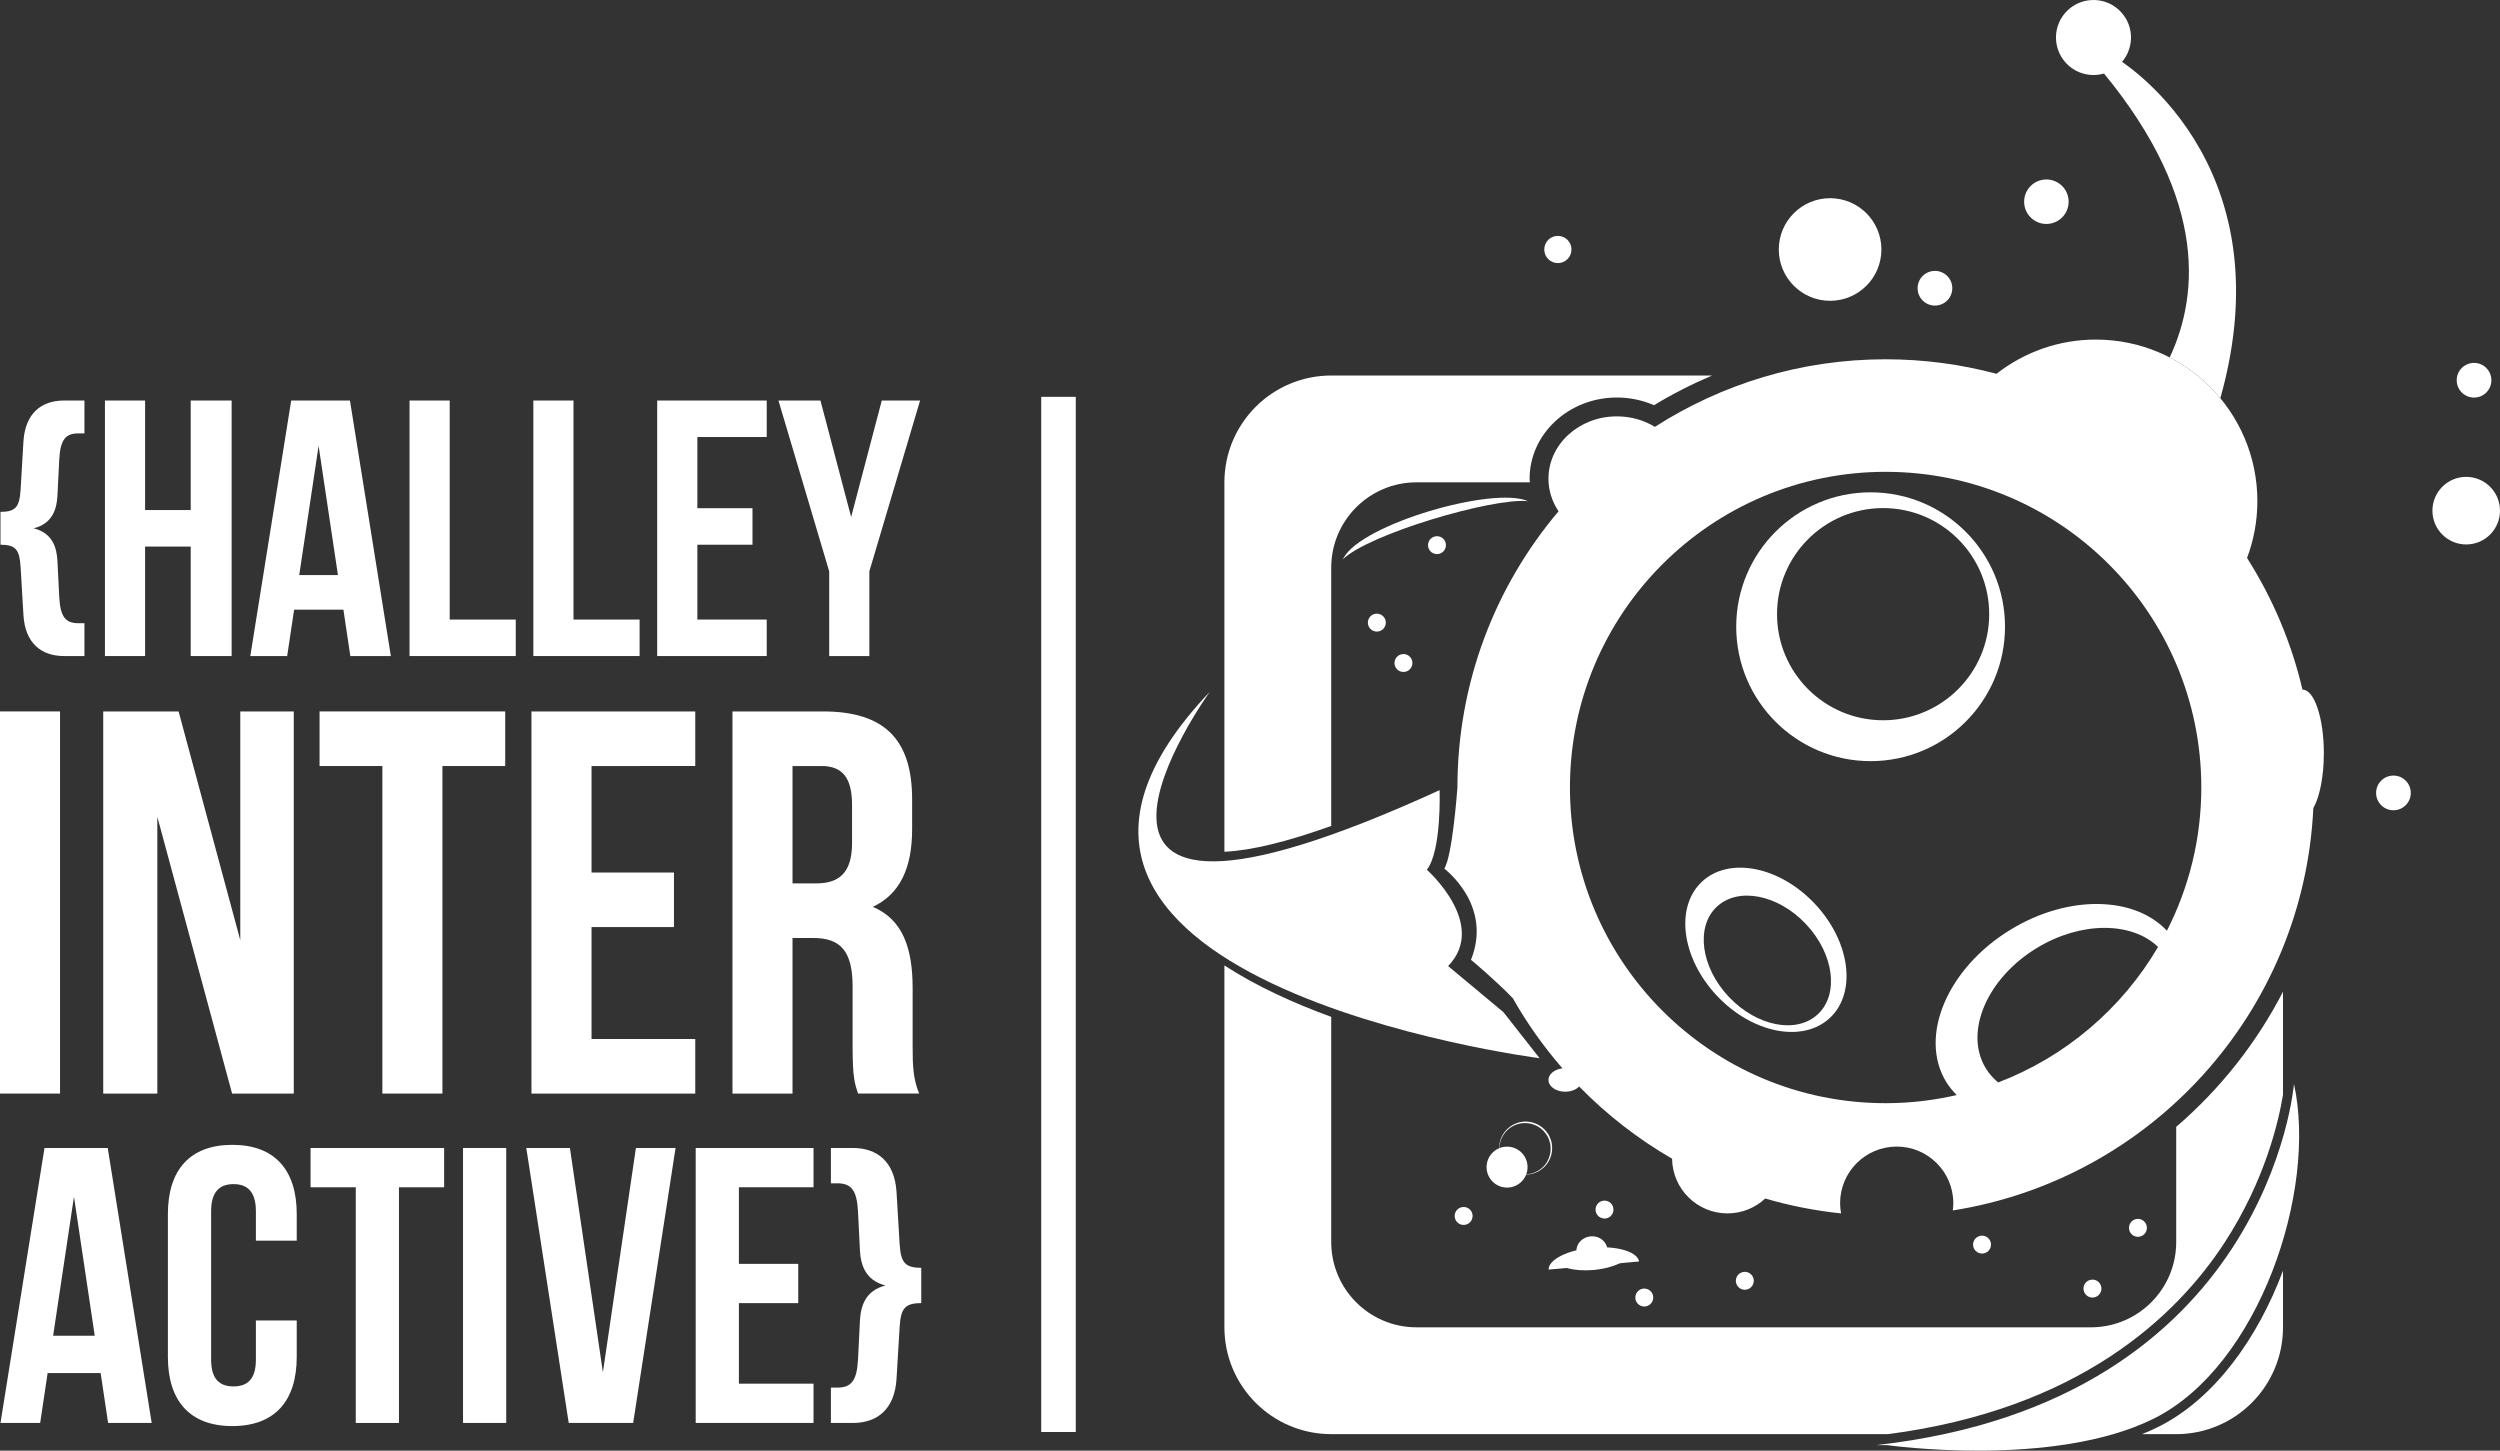 <?xml version="1.0" encoding="UTF-8" standalone="no"?>
<svg
   xmlns:dc="http://purl.org/dc/elements/1.1/"
   xmlns:cc="http://creativecommons.org/ns#"
   xmlns:rdf="http://www.w3.org/1999/02/22-rdf-syntax-ns#"
   xmlns:svg="http://www.w3.org/2000/svg"
   xmlns="http://www.w3.org/2000/svg"
   id="svg2"
   version="1.1"
   width="1155.987"
   height="670.771"
   xml:space="preserve"><rect width="100%" height="100%" fill="#333333" stroke="none"/><defs
     id="defs6"><clipPath
       clipPathUnits="userSpaceOnUse"
       id="clipPath16"><path
         d="m 0,595.28 1260,0 L 1260,0 0,0 0,595.28 z"
         id="path18" /></clipPath><clipPath
       clipPathUnits="userSpaceOnUse"
       id="clipPath44"><path
         d="m 955.986,426.634 29.418,0 0,-57.576 -29.418,0 0,57.576 z"
         id="path46" /></clipPath><clipPath
       clipPathUnits="userSpaceOnUse"
       id="clipPath48"><path
         d="m 955.991,369.058 29.413,0 0,57.574 -29.413,0 0,-57.574 z"
         id="path50" /></clipPath></defs><g
     id="g10"
     transform="matrix(1.25,0,0,-1.25,-196.865,711.045)"><g
       id="g12"
       transform="translate(-0.77,-0.385)"><g
         id="g14"
         clip-path="url(#clipPath16)"><g
           id="g20"
           transform="translate(960.856,436.989)"
           style="fill:#fff;fill-opacity:1"><path
             d="m 0,0 c 7.229,-3.724 13.607,-8.866 18.746,-15.078 24.923,88.468 -38.34,125.715 -38.34,125.715 l -9.019,-0.493 C 13.979,61.294 11.232,23.878 0,0"
             style="fill:#fff;fill-opacity:1;fill-rule:nonzero;stroke:none"
             id="path22" /></g><g
           id="g24"
           transform="translate(923.23,565.513)"><path
             d="M 0,0 C 5.615,5.208 14.402,4.894 19.612,-0.721 24.828,-6.339 24.509,-15.12 18.897,-20.333 13.28,-25.552 4.499,-25.229 -0.717,-19.611 -5.937,-13.993 -5.61,-5.216 0,0"
             style="fill:#fff;fill-opacity:1;fill-rule:nonzero;stroke:none"
             id="path26" /></g><g
           id="g28"
           transform="translate(959.841,224.932)"><path
             d="m 0,0 c -12.005,12.809 -36.437,13.402 -57.733,0.457 -23.473,-14.258 -34.18,-39.492 -23.937,-56.357 1.108,-1.804 2.441,-3.413 3.905,-4.89 -8.454,-1.942 -17.243,-3.007 -26.291,-3.007 -64.493,0 -116.777,52.285 -116.777,116.778 0,64.492 52.284,116.773 116.777,116.773 64.493,0 116.778,-52.281 116.778,-116.773 C 12.722,33.898 8.11,15.902 0,0 m -62.413,-56.125 c -1.797,1.493 -3.376,3.217 -4.601,5.245 -8.092,13.309 0.37,33.233 18.88,44.484 16.392,9.954 35.141,9.772 44.857,0.397 -13.353,-22.763 -34.182,-40.6 -59.136,-50.126 m 112.615,145.3 c -0.017,0 -0.044,-0.007 -0.058,-0.007 -4.1,17.543 -11.121,33.956 -20.506,48.721 2.46,6.534 3.822,13.613 3.822,21.009 0,33.015 -26.762,59.777 -59.766,59.777 -13.865,0 -26.609,-4.753 -36.737,-12.664 -13.085,3.495 -26.834,5.372 -41.013,5.372 -31.442,0 -60.717,-9.205 -85.357,-24.998 -4.021,2.456 -8.853,3.883 -14.063,3.883 -13.974,0 -25.305,-10.33 -25.305,-23.067 0,-4.412 1.377,-8.531 3.738,-12.034 -23.321,-27.58 -37.411,-63.231 -37.411,-102.186 -0.21,-2.732 -1.949,-25.393 -4.855,-30.03 0,0 18.011,-13.373 9.875,-33.702 0,0 9.092,-7.578 15.46,-14.207 5.245,-9.272 11.426,-17.959 18.373,-25.957 -2.941,-0.341 -5.18,-2.124 -5.18,-4.275 0,-2.414 2.775,-4.362 6.209,-4.362 2.144,0 4.043,0.769 5.151,1.927 10.143,-10.389 21.705,-19.394 34.368,-26.703 0.153,-11.205 9.267,-20.235 20.503,-20.235 5.398,0 10.295,2.097 13.954,5.502 9.041,-2.64 18.423,-4.509 28.058,-5.502 -0.232,1.22 -0.361,2.485 -0.361,3.782 0,11.562 9.374,20.937 20.944,20.937 11.562,0 20.937,-9.375 20.937,-20.937 0,-0.909 -0.08,-1.805 -0.196,-2.692 73.234,11.545 129.794,73.248 133.371,148.826 2.326,4.085 3.892,11.626 3.892,20.294 0,12.995 -3.511,23.528 -7.847,23.528"
             style="fill:#fff;fill-opacity:1;fill-rule:nonzero;stroke:none"
             id="path30" /></g><g
           id="g32"
           transform="translate(793.313,233.785)"><path
             d="M 0,0 C 7.883,7.426 22.655,4.563 32.992,-6.39 43.331,-17.352 45.331,-32.261 37.448,-39.701 29.565,-47.135 14.802,-44.266 4.463,-33.305 -5.882,-22.344 -7.874,-7.434 0,0 m 41.911,-41.057 c 9.976,9.412 7.455,28.306 -5.651,42.194 -13.091,13.887 -31.804,17.518 -41.787,8.092 -9.991,-9.411 -7.455,-28.298 5.644,-42.193 13.098,-13.881 31.811,-17.518 41.794,-8.093"
             style="fill:#fff;fill-opacity:1;fill-rule:nonzero;stroke:none"
             id="path34" /></g><g
           id="g36"
           transform="translate(854.857,302.783)"><path
             d="m 0,0 c -21.676,0 -39.244,17.572 -39.244,39.252 0,21.669 17.568,39.237 39.244,39.237 21.677,0 39.245,-17.568 39.245,-39.237 C 39.245,17.572 21.677,0 0,0 m -4.629,84.318 c -27.45,0 -49.713,-22.259 -49.713,-49.717 0,-27.457 22.263,-49.721 49.713,-49.721 27.465,0 49.721,22.264 49.721,49.721 0,27.458 -22.256,49.717 -49.721,49.717"
             style="fill:#fff;fill-opacity:1;fill-rule:nonzero;stroke:none"
             id="path38" /></g><g
           id="g64"
           transform="translate(739.572,476.932)"><path
             d="m 0,0 c 0,2.782 -2.254,5.035 -5.027,5.035 -2.789,0 -5.036,-2.253 -5.036,-5.035 0,-2.782 2.247,-5.035 5.036,-5.035 C -2.254,-5.035 0,-2.782 0,0"
             style="fill:#fff;fill-opacity:1;fill-rule:nonzero;stroke:none"
             id="path66" /></g><g
           id="g68"
           transform="translate(854.221,476.932)"><path
             d="m 0,0 c 0,-10.487 -8.491,-18.978 -18.975,-18.978 -10.483,0 -18.98,8.491 -18.98,18.978 0,10.483 8.497,18.974 18.98,18.974 C -8.491,18.974 0,10.483 0,0"
             style="fill:#fff;fill-opacity:1;fill-rule:nonzero;stroke:none"
             id="path70" /></g><g
           id="g72"
           transform="translate(923.481,494.602)"><path
             d="m 0,0 c 0,-4.539 -3.688,-8.223 -8.237,-8.223 -4.543,0 -8.224,3.684 -8.224,8.223 0,4.546 3.681,8.229 8.224,8.229 C -3.688,8.229 0,4.546 0,0"
             style="fill:#fff;fill-opacity:1;fill-rule:nonzero;stroke:none"
             id="path74" /></g><g
           id="g76"
           transform="translate(880.446,462.602)"><path
             d="m 0,0 c 0,-3.546 -2.869,-6.419 -6.419,-6.419 -3.543,0 -6.412,2.873 -6.412,6.419 0,3.542 2.869,6.412 6.412,6.412 C -2.869,6.412 0,3.542 0,0"
             style="fill:#fff;fill-opacity:1;fill-rule:nonzero;stroke:none"
             id="path78" /></g><g
           id="g80"
           transform="translate(1079.865,428.566)"><path
             d="m 0,0 c 0,-3.546 -2.869,-6.419 -6.416,-6.419 -3.535,0 -6.416,2.873 -6.416,6.419 0,3.539 2.881,6.412 6.416,6.412 C -2.869,6.412 0,3.539 0,0"
             style="fill:#fff;fill-opacity:1;fill-rule:nonzero;stroke:none"
             id="path82" /></g><g
           id="g84"
           transform="translate(1083.052,380.316)"><path
             d="m 0,0 c 0,-6.9 -5.597,-12.498 -12.501,-12.498 -6.911,0 -12.496,5.598 -12.496,12.498 0,6.908 5.585,12.504 12.496,12.504 C -5.597,12.504 0,6.908 0,0"
             style="fill:#fff;fill-opacity:1;fill-rule:nonzero;stroke:none"
             id="path86" /></g><g
           id="g88"
           transform="translate(637.922,347.853)"><path
             d="m 0,0 c 0,-3.216 -2.594,-5.817 -5.811,-5.817 -3.209,0 -5.802,2.601 -5.802,5.817 0,3.195 2.593,5.8 5.802,5.8 C -2.594,5.8 0,3.195 0,0"
             style="fill:#fff;fill-opacity:1;fill-rule:nonzero;stroke:none"
             id="path90" /></g><g
           id="g92"
           transform="translate(1050.049,275.905)"><path
             d="m 0,0 c 0,-3.542 -2.876,-6.411 -6.419,-6.411 -3.542,0 -6.411,2.869 -6.411,6.411 0,3.543 2.869,6.419 6.411,6.419 C -2.876,6.419 0,3.543 0,0"
             style="fill:#fff;fill-opacity:1;fill-rule:nonzero;stroke:none"
             id="path94" /></g><g
           id="g96"
           transform="translate(703.001,119.427)"><path
             d="m 0,0 c 0,-1.829 -1.485,-3.325 -3.325,-3.325 -1.825,0 -3.312,1.496 -3.312,3.325 0,1.826 1.487,3.314 3.312,3.314 C -1.485,3.314 0,1.826 0,0"
             style="fill:#fff;fill-opacity:1;fill-rule:nonzero;stroke:none"
             id="path98" /></g><g
           id="g100"
           transform="translate(769.826,89.237)"><path
             d="m 0,0 c 0,-1.82 -1.485,-3.317 -3.318,-3.317 -1.832,0 -3.311,1.497 -3.311,3.317 0,1.833 1.479,3.326 3.311,3.326 C -1.485,3.326 0,1.833 0,0"
             style="fill:#fff;fill-opacity:1;fill-rule:nonzero;stroke:none"
             id="path102" /></g><g
           id="g104"
           transform="translate(807.014,95.439)"><path
             d="m 0,0 c 0,-1.837 -1.485,-3.318 -3.325,-3.318 -1.825,0 -3.311,1.481 -3.311,3.318 0,1.826 1.486,3.312 3.311,3.312 C -1.485,3.312 0,1.826 0,0"
             style="fill:#fff;fill-opacity:1;fill-rule:nonzero;stroke:none"
             id="path106" /></g><g
           id="g108"
           transform="translate(755.112,121.778)"><path
             d="m 0,0 c 0,-1.83 -1.485,-3.314 -3.318,-3.314 -1.832,0 -3.319,1.484 -3.319,3.314 0,1.829 1.487,3.313 3.319,3.313 C -1.485,3.313 0,1.829 0,0"
             style="fill:#fff;fill-opacity:1;fill-rule:nonzero;stroke:none"
             id="path110" /></g><g
           id="g112"
           transform="translate(693.134,367.566)"><path
             d="m 0,0 c 0,-1.833 -1.479,-3.322 -3.318,-3.322 -1.826,0 -3.311,1.489 -3.311,3.322 0,1.825 1.485,3.311 3.311,3.311 C -1.479,3.311 0,1.825 0,0"
             style="fill:#fff;fill-opacity:1;fill-rule:nonzero;stroke:none"
             id="path114" /></g><g
           id="g116"
           transform="translate(670.893,338.898)"><path
             d="m 0,0 c 0,-1.826 -1.492,-3.314 -3.325,-3.314 -1.825,0 -3.312,1.488 -3.312,3.314 0,1.833 1.487,3.322 3.312,3.322 C -1.492,3.322 0,1.833 0,0"
             style="fill:#fff;fill-opacity:1;fill-rule:nonzero;stroke:none"
             id="path118" /></g><g
           id="g120"
           transform="translate(680.738,323.967)"><path
             d="m 0,0 c 0,-1.833 -1.479,-3.318 -3.318,-3.318 -1.826,0 -3.311,1.485 -3.311,3.318 0,1.825 1.485,3.311 3.311,3.311 C -1.479,3.311 0,1.825 0,0"
             style="fill:#fff;fill-opacity:1;fill-rule:nonzero;stroke:none"
             id="path122" /></g><g
           id="g124"
           transform="translate(952.434,115.022)"><path
             d="m 0,0 c 0,-1.83 -1.485,-3.318 -3.318,-3.318 -1.832,0 -3.311,1.488 -3.311,3.318 0,1.833 1.479,3.31 3.311,3.31 C -1.485,3.31 0,1.833 0,0"
             style="fill:#fff;fill-opacity:1;fill-rule:nonzero;stroke:none"
             id="path126" /></g><g
           id="g128"
           transform="translate(935.61,92.56)"><path
             d="m 0,0 c 0,-1.833 -1.488,-3.325 -3.318,-3.325 -1.836,0 -3.314,1.492 -3.314,3.325 0,1.829 1.478,3.314 3.314,3.314 C -1.488,3.314 0,1.829 0,0"
             style="fill:#fff;fill-opacity:1;fill-rule:nonzero;stroke:none"
             id="path130" /></g><g
           id="g132"
           transform="translate(894.762,108.824)"><path
             d="m 0,0 c 0,-1.833 -1.479,-3.311 -3.311,-3.311 -1.833,0 -3.318,1.478 -3.318,3.311 0,1.833 1.485,3.311 3.318,3.311 C -1.479,3.311 0,1.833 0,0"
             style="fill:#fff;fill-opacity:1;fill-rule:nonzero;stroke:none"
             id="path134" /></g><g
           id="g136"
           transform="translate(982.887,209.819)"><path
             d="m 0,0 c 0,-3.362 -2.729,-6.1 -6.108,-6.1 -3.361,0 -6.092,2.738 -6.092,6.1 0,3.376 2.731,6.1 6.092,6.1 C -2.729,6.1 0,3.376 0,0"
             style="fill:#fff;fill-opacity:1;fill-rule:nonzero;stroke:none"
             id="path138" /></g><path
           id="path142"
           style="fill:#fff;fill-opacity:1;fill-rule:nonzero;stroke:none"
           d="m 605.813,313.339 c 0,0 -81.054,-112.331 84.984,-36.409 0,0 0.781,-22.462 -4.723,-29.438 0,0 22.82,-20.149 7.875,-35.637 l 20.45,-17.04 13.386,-17.04 c 0,0 -223.486,28.66 -121.972,135.564" /><g
           id="g144"
           transform="translate(650.701,263.698)"><path
             d="m 0,0 0,95.55 c 0,17.431 14.127,31.552 31.544,31.552 l 41.911,0 c -0.022,0.441 -0.073,0.883 -0.073,1.333 0,16.561 14.482,30.043 32.282,30.043 4.79,0 9.462,-0.978 13.736,-2.847 6.927,4.202 14.121,7.861 21.525,10.983 l -140.91,0 c -21.821,0 -39.527,-17.695 -39.527,-39.534 l 0,-136.636 C -29.645,-9.106 -16.431,-5.904 0,0"
             style="fill:#fff;fill-opacity:1;fill-rule:nonzero;stroke:none"
             id="path146" /></g><g
           id="g148"
           transform="translate(981.111,109.473)"><path
             d="m 0,0 c 15.271,23.4 20.206,45.743 21.67,54.828 l 0,38.078 C 11.827,73.83 -1.626,56.842 -17.833,42.91 l 0,-42.606 c 0,-17.424 -14.126,-31.554 -31.551,-31.554 l -249.482,0 c -17.424,0 -31.544,14.13 -31.544,31.554 l 0,12.994 0,4.89 0,65.401 c -13.916,5.072 -27.726,11.353 -39.512,19.032 l 0,-103.628 0,-13.975 0,-16.253 c 0,-21.826 17.706,-39.528 39.526,-39.528 l 205.99,0 C -53.915,-61.54 -17.876,-27.381 0,0"
             style="fill:#fff;fill-opacity:1;fill-rule:nonzero;stroke:none"
             id="path150" /></g><g
           id="g152"
           transform="translate(956.679,41.408)"><path
             d="m 0,0 c -1.949,-0.981 -3.981,-1.865 -6.057,-2.702 l 12.635,0 c 21.832,0 39.525,17.706 39.525,39.531 l 0,20.927 C 36.76,32.848 20.865,10.433 0,0"
             style="fill:#fff;fill-opacity:1;fill-rule:nonzero;stroke:none"
             id="path154" /></g><g
           id="g156"
           transform="translate(764.589,102.576)"><path
             d="M 0,0 C -0.616,3.629 -8.253,5.915 -17.337,5.1 -26.415,4.292 -33.529,0.691 -33.485,-2.992 L 0,0 z"
             style="fill:#fff;fill-opacity:1;fill-rule:nonzero;stroke:none"
             id="path158" /></g><g
           id="g160"
           transform="translate(752.83,107.307)"><path
             d="M 0,0 C -0.355,2.811 -3.072,4.85 -6.165,4.567 -9.266,4.3 -11.584,1.811 -11.417,-1.025 L 0,0 z"
             style="fill:#fff;fill-opacity:1;fill-rule:nonzero;stroke:none"
             id="path162" /></g><g
           id="g164"
           transform="translate(733.827,103.318)"><path
             d="m 0,0 c 0.479,-2.808 6.63,-4.532 13.946,-3.887 7.318,0.663 13.071,3.452 13.041,6.303 L 0,0 z"
             style="fill:#fff;fill-opacity:1;fill-rule:nonzero;stroke:none"
             id="path166" /></g><g
           id="g168"
           transform="translate(741.551,106.618)"><path
             d="m 0,0 c 0,0 2.621,0.746 5.332,1.032 1.355,0.196 2.723,0.099 3.745,0.123 1.014,0.004 1.694,0.008 1.694,0.008 0,0 -0.68,-0.029 -1.694,-0.076 C 8.063,1.011 6.701,1.051 5.36,0.805 2.65,0.635 0,0 0,0"
             style="fill:#ffffff;fill-opacity:1;fill-rule:nonzero;stroke:none"
             id="path170" /></g><g
           id="g172"
           transform="translate(735.306,100.297)"><path
             d="M 0,0 C 0,0 0.058,0.702 0.478,1.682 0.76,2.127 1,2.709 1.47,3.185 c 0.399,0.539 0.942,0.993 1.522,1.408 0.543,0.468 1.232,0.681 1.819,0.978 0.586,0.316 1.18,0.475 1.695,0.594 1.007,0.269 1.687,0.449 1.687,0.449 0,0 -0.666,-0.206 -1.666,-0.517 C 6.021,5.952 5.434,5.774 4.867,5.438 4.303,5.122 3.629,4.876 3.122,4.401 2.543,4.021 1.992,3.598 1.586,3.087 1.101,2.645 0.841,2.08 0.543,1.652 0.087,0.702 0,0 0,0"
             style="fill:#ffffff;fill-opacity:1;fill-rule:nonzero;stroke:none"
             id="path174" /></g><g
           id="g176"
           transform="translate(759.126,102.337)"><path
             d="M 0,0 C 0,0 -0.188,0.674 -0.79,1.507 -1.137,1.883 -1.5,2.364 -2.036,2.724 -2.507,3.154 -3.122,3.452 -3.73,3.752 -4.304,4.14 -4.991,4.26 -5.578,4.499 -6.18,4.749 -6.774,4.84 -7.28,4.923 -8.288,5.1 -8.969,5.219 -8.969,5.219 c 0,0 0.681,-0.09 1.702,-0.228 0.515,-0.062 1.117,-0.124 1.725,-0.347 0.608,-0.221 1.318,-0.312 1.912,-0.685 0.609,-0.33 1.225,-0.663 1.688,-1.123 0.53,-0.388 0.877,-0.892 1.211,-1.29 C -0.159,0.681 0,0 0,0"
             style="fill:#ffffff;fill-opacity:1;fill-rule:nonzero;stroke:none"
             id="path178" /></g><g
           id="g180"
           transform="translate(738.102,100.341)"><path
             d="m 0,0 c 0,0 4.761,0.467 9.52,0.931 l 9.542,0.703 c 0,0 -4.76,-0.468 -9.521,-0.932 L 0,0 z"
             style="fill:#ffffff;fill-opacity:1;fill-rule:nonzero;stroke:none"
             id="path182" /></g><g
           id="g184"
           transform="translate(179.51,361.77)"><path
             d="m 0,0 0.674,-13.497 c 0.406,-7.422 2.427,-9.592 7.158,-9.592 l 2.158,0 0,-12.142 -7.563,0 c -8.367,0 -14.308,4.723 -14.99,14.982 l -1.071,18.09 c -0.406,6.227 -1.761,8.111 -7.434,8.111 l 0,12.152 c 5.673,0 7.028,1.888 7.434,8.1 l 1.071,18.098 c 0.682,10.258 6.623,14.989 14.99,14.989 l 7.563,0 0,-12.15 -2.158,0 c -4.731,0 -6.752,-2.166 -7.158,-9.592 L 0,24.038 C -0.275,19.046 -1.891,13.779 -8.773,12.019 -1.891,10.276 -0.275,5.013 0,0"
             style="fill:#fff;fill-opacity:1;fill-rule:nonzero;stroke:none"
             id="path186" /></g><g
           id="g188"
           transform="translate(211.931,326.539)"><path
             d="m 0,0 -14.852,0 0,94.522 14.852,0 0,-40.517 16.88,0 0,40.517 15.135,0 0,-94.522 -15.135,0 0,40.498 L 0,40.498 0,0 z"
             style="fill:#fff;fill-opacity:1;fill-rule:nonzero;stroke:none"
             id="path190" /></g><g
           id="g192"
           transform="translate(268.954,356.503)"><path
             d="M 0,0 14.316,0 7.165,47.815 0,0 z m 33.891,-29.964 -14.99,0 -2.557,17.148 -18.235,0 -2.571,-17.148 -13.635,0 15.127,94.522 21.734,0 15.127,-94.522 z"
             style="fill:#fff;fill-opacity:1;fill-rule:nonzero;stroke:none"
             id="path194" /></g><g
           id="g196"
           transform="translate(309.756,421.061)"><path
             d="m 0,0 14.852,0 0,-81.025 24.444,0 0,-13.494 L 0,-94.519 0,0 z"
             style="fill:#fff;fill-opacity:1;fill-rule:nonzero;stroke:none"
             id="path198" /></g><g
           id="g200"
           transform="translate(355.557,421.061)"><path
             d="m 0,0 14.852,0 0,-81.025 24.451,0 0,-13.494 L 0,-94.519 0,0 z"
             style="fill:#fff;fill-opacity:1;fill-rule:nonzero;stroke:none"
             id="path202" /></g><g
           id="g204"
           transform="translate(416.225,381.229)"><path
             d="m 0,0 20.394,0 0,-13.508 -20.394,0 0,-27.682 25.66,0 0,-13.5 -40.519,0 0,94.522 40.519,0 0,-13.501 L 0,26.331 0,0 z"
             style="fill:#fff;fill-opacity:1;fill-rule:nonzero;stroke:none"
             id="path206" /></g><g
           id="g208"
           transform="translate(464.996,357.858)"><path
             d="m 0,0 -18.771,63.203 15.533,0 11.351,-43.085 11.338,43.085 14.171,0 L 14.852,0 l 0,-31.315 L 0,-31.315 0,0 z"
             style="fill:#fff;fill-opacity:1;fill-rule:nonzero;stroke:none"
             id="path210" /></g><path
           d="m 158.262,306.051 22.205,0 0,-141.358 -22.205,0 0,141.358 z"
           style="fill:#fff;fill-opacity:1;fill-rule:nonzero;stroke:none"
           id="path212" /><g
           id="g214"
           transform="translate(216.458,267.082)"><path
             d="m 0,0 0,-102.39 -20.01,0 0,141.359 27.878,0 22.82,-84.619 0,84.619 19.786,0 0,-141.359 -22.814,0 L 0,0 z"
             style="fill:#fff;fill-opacity:1;fill-rule:nonzero;stroke:none"
             id="path216" /></g><g
           id="g218"
           transform="translate(276.474,306.051)"><path
             d="m 0,0 68.673,0 0,-20.194 -23.227,0 0,-121.164 -22.213,0 0,121.164 L 0,-20.194 0,0 z"
             style="fill:#fff;fill-opacity:1;fill-rule:nonzero;stroke:none"
             id="path220" /></g><g
           id="g222"
           transform="translate(377.081,246.463)"><path
             d="m 0,0 30.493,0 0,-20.184 -30.493,0 0,-41.404 38.369,0 0,-20.183 -60.596,0 0,141.355 60.596,0 0,-20.194 L 0,39.39 0,0 z"
             style="fill:#fff;fill-opacity:1;fill-rule:nonzero;stroke:none"
             id="path224" /></g><g
           id="g226"
           transform="translate(451.427,285.853)"><path
             d="m 0,0 0,-43.418 8.693,0 c 8.274,0 13.33,3.63 13.33,14.946 l 0,13.953 C 22.023,-4.427 18.583,0 10.708,0 L 0,0 z m 24.241,-121.16 c -1.211,3.629 -2.014,5.853 -2.014,17.357 l 0,22.221 c 0,13.112 -4.456,17.974 -14.54,17.974 l -7.687,0 0,-57.552 -22.213,0 0,141.355 33.536,0 c 23.016,0 32.92,-10.701 32.92,-32.508 l 0,-11.124 c 0,-14.533 -4.666,-24.008 -14.547,-28.667 11.106,-4.629 14.736,-15.336 14.736,-30.087 l 0,-21.799 c 0,-6.883 0.202,-11.926 2.426,-17.17 l -22.617,0 z"
             style="fill:#fff;fill-opacity:1;fill-rule:nonzero;stroke:none"
             id="path228" /></g><g
           id="g230"
           transform="translate(177.917,75.11)"><path
             d="M 0,0 15.395,0 7.708,51.434 0,0 z m 36.456,-32.264 -16.12,0 -2.76,18.452 -19.612,0 -2.76,-18.452 -14.678,0 16.279,101.716 23.394,0 16.257,-101.716 z"
             style="fill:#fff;fill-opacity:1;fill-rule:nonzero;stroke:none"
             id="path232" /></g><g
           id="g234"
           transform="translate(268.026,80.772)"><path
             d="m 0,0 0,-13.515 c 0,-16.267 -8.129,-25.562 -23.821,-25.562 -15.699,0 -23.835,9.295 -23.835,25.562 l 0,52.902 c 0,16.259 8.136,25.566 23.835,25.566 C -8.129,64.953 0,55.646 0,39.387 l 0,-9.887 -15.105,0 0,10.894 c 0,7.269 -3.188,10.03 -8.281,10.03 -5.086,0 -8.281,-2.761 -8.281,-10.03 l 0,-54.919 c 0,-7.271 3.195,-9.885 8.281,-9.885 5.093,0 8.281,2.614 8.281,9.885 L -15.105,0 0,0 z"
             style="fill:#fff;fill-opacity:1;fill-rule:nonzero;stroke:none"
             id="path236" /></g><g
           id="g238"
           transform="translate(273.141,144.562)"><path
             d="m 0,0 49.409,0 0,-14.533 -16.706,0 0,-87.183 -15.975,0 0,87.183 L 0,-14.533 0,0 z"
             style="fill:#fff;fill-opacity:1;fill-rule:nonzero;stroke:none"
             id="path240" /></g><path
           d="m 329.548,144.563 15.975,0 0,-101.716 -15.975,0 0,101.716 z"
           style="fill:#fff;fill-opacity:1;fill-rule:nonzero;stroke:none"
           id="path242" /><g
           id="g244"
           transform="translate(381.283,61.596)"><path
             d="m 0,0 12.214,82.967 14.664,0 -15.685,-101.716 -23.835,0 -15.692,101.716 16.134,0 L 0,0 z"
             style="fill:#fff;fill-opacity:1;fill-rule:nonzero;stroke:none"
             id="path246" /></g><g
           id="g248"
           transform="translate(431.59,101.691)"><path
             d="m 0,0 21.952,0 0,-14.521 -21.952,0 0,-29.788 27.609,0 0,-14.536 -43.583,0 0,101.716 43.583,0 0,-14.533 L 0,28.338 0,0 z"
             style="fill:#fff;fill-opacity:1;fill-rule:nonzero;stroke:none"
             id="path250" /></g><g
           id="g252"
           transform="translate(476.37,106.632)"><path
             d="m 0,0 -0.718,14.534 c -0.441,7.991 -2.615,10.33 -7.708,10.33 l -2.318,0 0,13.067 8.129,0 c 9.026,0 15.401,-5.09 16.134,-16.127 l 1.166,-19.47 c 0.442,-6.684 1.877,-8.724 7.991,-8.724 l 0,-13.072 c -6.114,0 -7.549,-2.032 -7.991,-8.712 l -1.166,-19.481 c -0.733,-11.044 -7.108,-16.13 -16.134,-16.13 l -8.129,0 0,13.073 2.318,0 c 5.093,0 7.267,2.34 7.708,10.327 L 0,-25.859 c 0.297,5.38 2.036,11.055 9.447,12.924 C 2.036,-11.037 0.297,-5.367 0,0"
             style="fill:#fff;fill-opacity:1;fill-rule:nonzero;stroke:none"
             id="path254" /></g><path
           d="m 556.209,39.499 -12.78,0 0,382.924 12.78,0 0,-382.924 z"
           style="fill:#fff;fill-opacity:1;fill-rule:nonzero;stroke:none"
           id="path256" /><g
           id="g258"
           transform="translate(715.549,137.724)"><path
             d="m 0,0 c 0,0 -0.152,0.17 -0.449,0.503 -0.153,0.163 -0.32,0.388 -0.499,0.652 -0.197,0.257 -0.393,0.569 -0.587,0.939 -0.4,0.723 -0.819,1.662 -1.022,2.803 -0.218,1.13 -0.26,2.467 0.014,3.873 0.298,1.412 0.92,2.861 1.964,4.166 1.028,1.282 2.471,2.389 4.173,3.028 0.847,0.34 1.754,0.528 2.695,0.63 0.934,0.065 1.884,-0.014 2.825,-0.196 0.949,-0.21 1.862,-0.557 2.717,-1.014 0.847,-0.479 1.645,-1.109 2.318,-1.776 0.666,-0.73 1.239,-1.52 1.681,-2.397 0.42,-0.877 0.746,-1.789 0.913,-2.746 C 16.888,7.52 16.925,6.561 16.829,5.625 16.692,4.69 16.461,3.785 16.105,2.952 15.729,2.122 15.301,1.34 14.729,0.666 14.461,0.309 14.156,0.021 13.874,-0.283 13.555,-0.58 13.236,-0.841 12.903,-1.094 11.57,-2.076 10.084,-2.648 8.672,-2.884 7.26,-3.108 5.926,-3.018 4.803,-2.75 3.673,-2.504 2.739,-2.04 2.036,-1.627 1.674,-1.409 1.369,-1.207 1.115,-0.996 0.862,-0.809 0.645,-0.635 0.492,-0.468 0.174,-0.17 0,0 0,0 m 0,0 c 0,0 0.174,-0.163 0.501,-0.468 0.151,-0.155 0.361,-0.326 0.637,-0.513 0.246,-0.207 0.557,-0.407 0.913,-0.617 0.717,-0.413 1.63,-0.847 2.766,-1.087 1.118,-0.242 2.443,-0.336 3.826,-0.061 1.384,0.279 2.819,0.884 4.086,1.876 0.305,0.258 0.624,0.53 0.905,0.812 0.276,0.308 0.58,0.612 0.812,0.959 0.514,0.649 0.912,1.424 1.239,2.221 0.326,0.808 0.507,1.677 0.601,2.554 0.087,0.891 0.044,1.797 -0.108,2.684 -0.174,0.895 -0.486,1.757 -0.891,2.576 -0.421,0.811 -0.978,1.549 -1.601,2.223 -0.66,0.66 -1.355,1.225 -2.16,1.689 -0.797,0.435 -1.644,0.775 -2.535,0.978 C 7.223,16.217 5.39,16.116 3.738,15.551 2.101,14.979 0.688,13.972 -0.369,12.746 -1.391,11.529 -2.072,10.109 -2.397,8.747 -2.724,7.364 -2.688,6.038 -2.491,4.912 -2.289,3.771 -1.891,2.832 -1.507,2.104 -1.318,1.741 -1.13,1.424 -0.928,1.163 -0.754,0.901 -0.594,0.674 -0.441,0.511 -0.152,0.174 0,0 0,0"
             style="fill:#fff;fill-opacity:1;fill-rule:nonzero;stroke:none"
             id="path260" /></g><g
           id="g262"
           transform="translate(723.323,137.492)"><path
             d="m 0,0 c 0,4.184 -3.392,7.566 -7.578,7.566 -4.173,0 -7.571,-3.382 -7.571,-7.566 0,-4.191 3.398,-7.578 7.571,-7.578 C -3.392,-7.578 0,-4.191 0,0"
             style="fill:#fff;fill-opacity:1;fill-rule:nonzero;stroke:none"
             id="path264" /></g><g
           id="g266"
           transform="translate(723.489,383.83)"><path
             d="m 0,0 c -12.809,5.673 -61.29,-8.404 -68.165,-20.919 l -0.349,-0.638 C -59.219,-12.236 -12.925,1.398 0,0"
             style="fill:#fff;fill-opacity:1;fill-rule:nonzero;stroke:none"
             id="path268" /></g><g
           id="g270"
           transform="translate(1006.834,168.278)"><path
             d="m 0,0 c 0,0 -9.302,-117.361 -154.549,-133.633 l 4.066,0 c 0,0 61.587,-8.719 98.766,9.882 C -12.889,-104.335 8.712,-39.514 0,0"
             style="fill:#fff;fill-opacity:1;fill-rule:nonzero;stroke:none"
             id="path272" /></g></g></g></g></svg>
